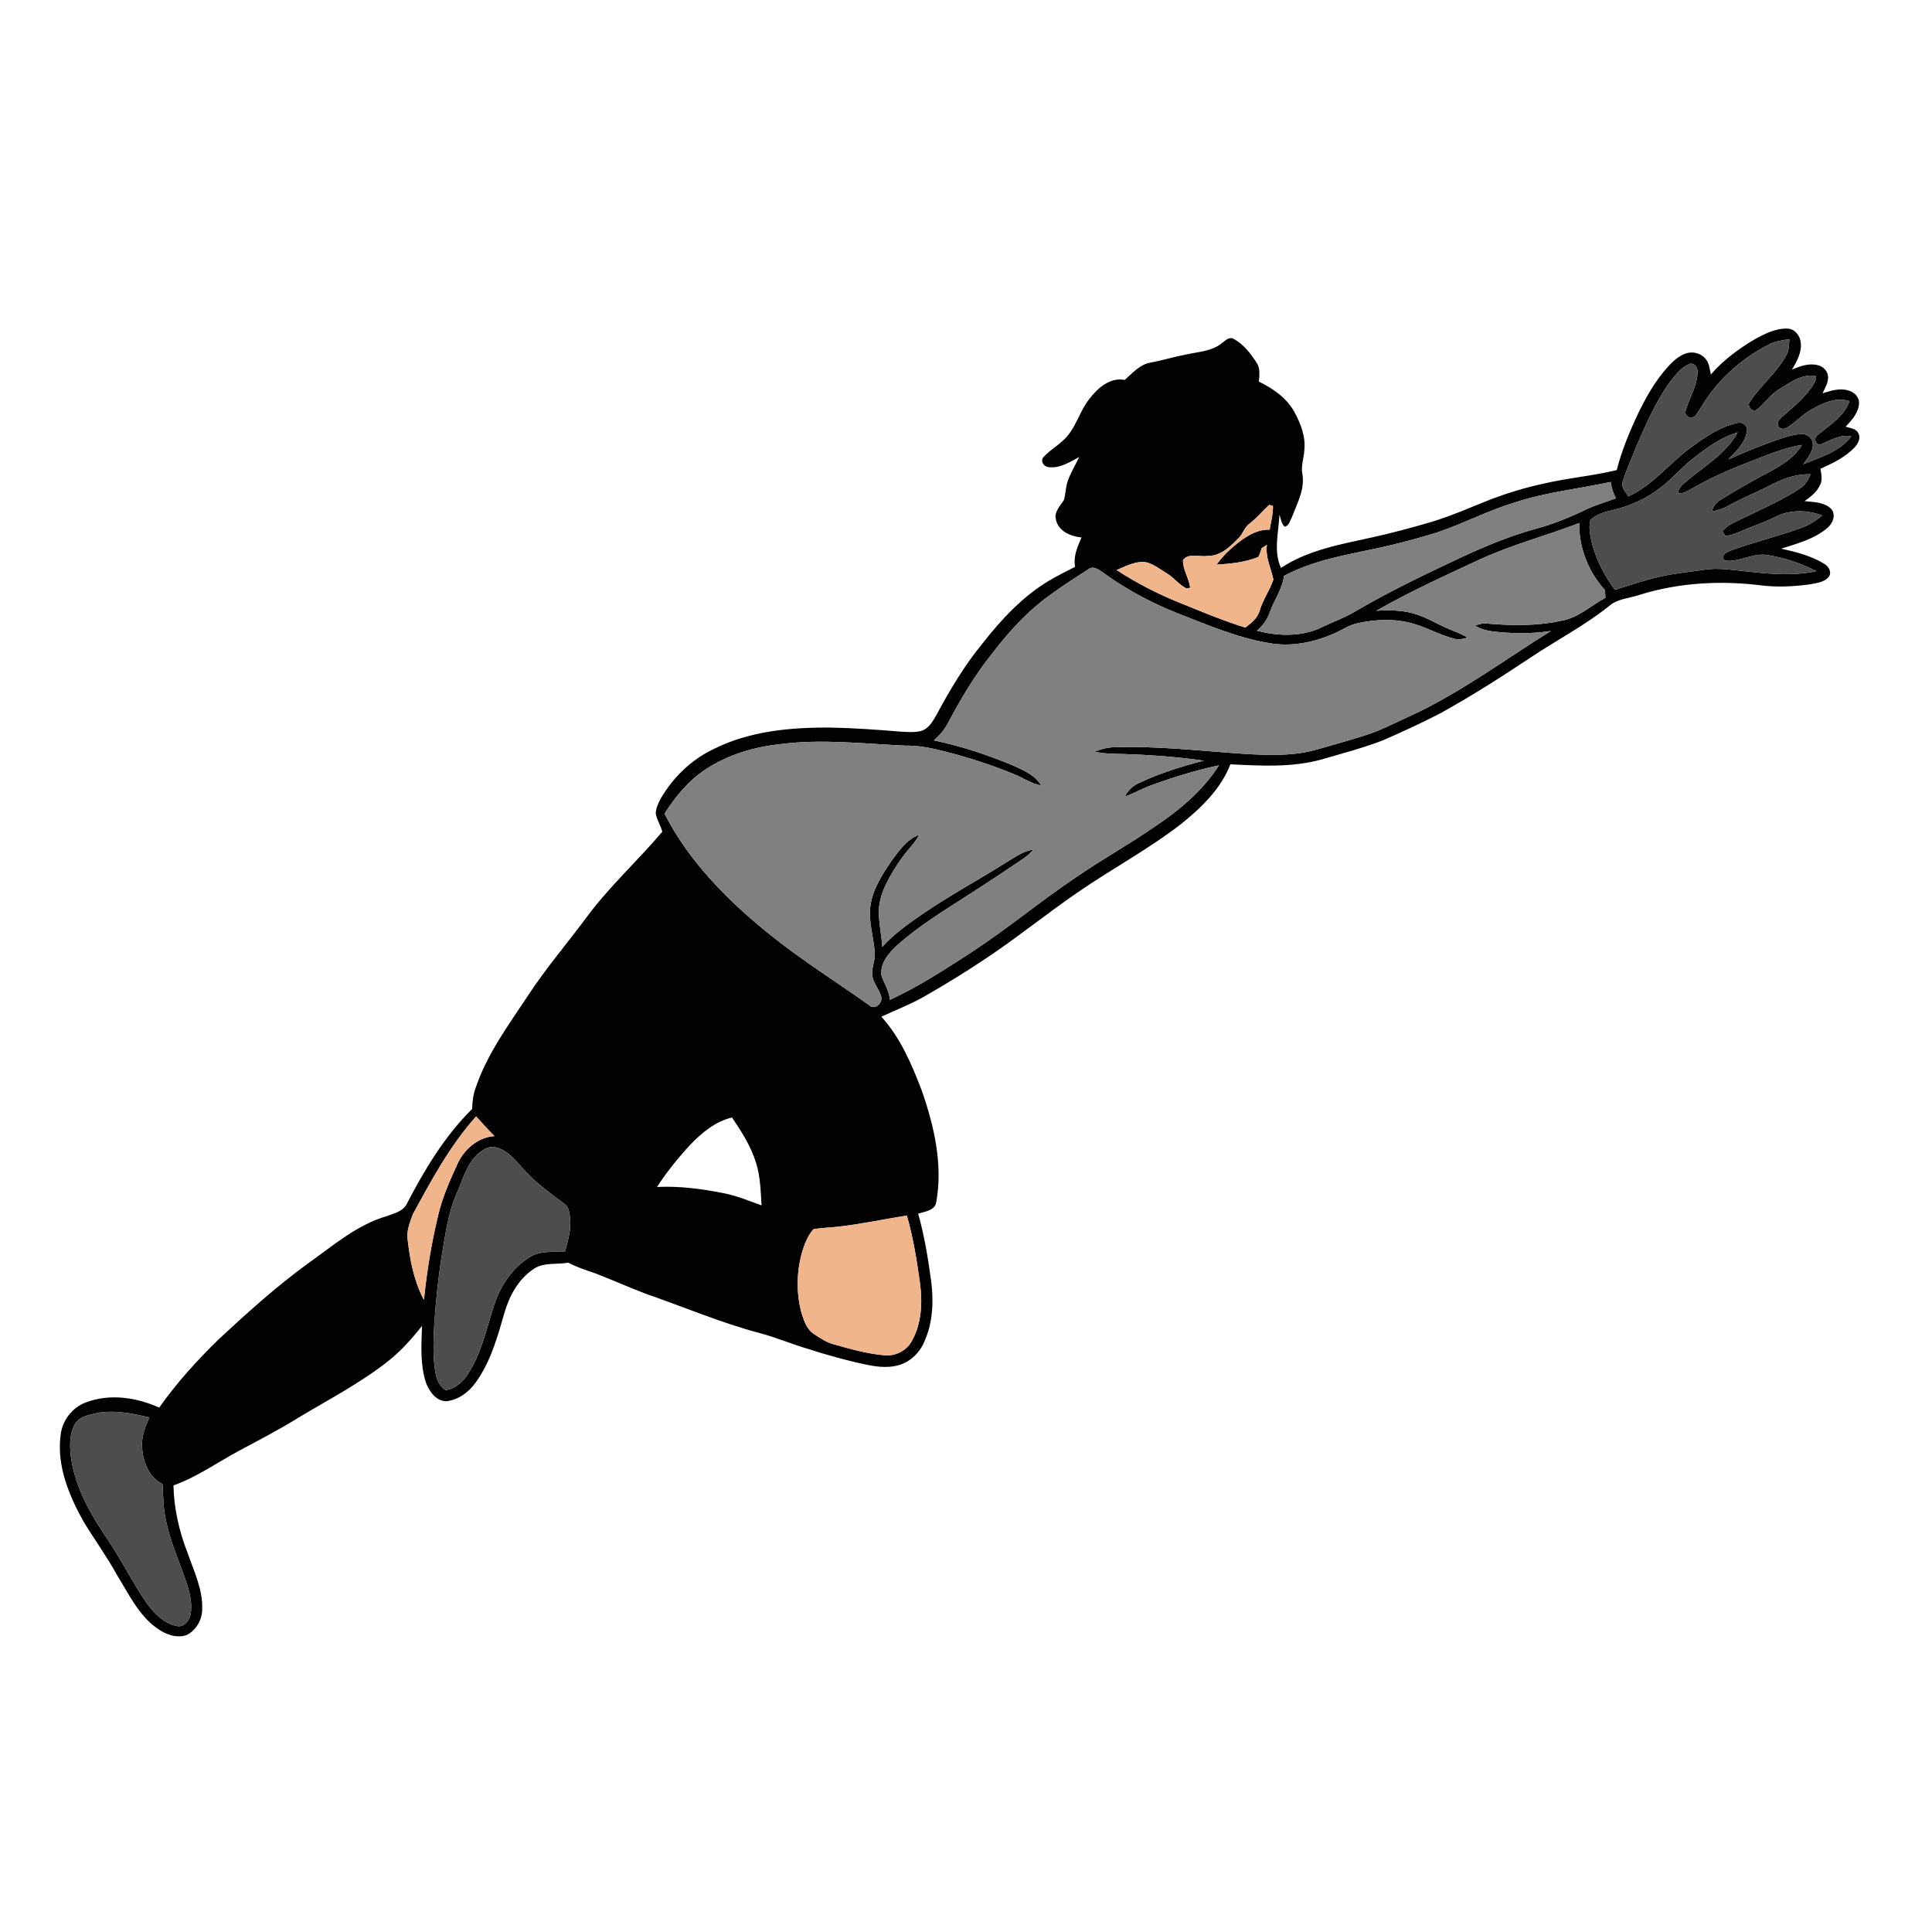 <?xml version="1.0" encoding="UTF-8" ?>
<!DOCTYPE svg PUBLIC "-//W3C//DTD SVG 1.1//EN" "http://www.w3.org/Graphics/SVG/1.1/DTD/svg11.dtd">
<svg width="1000pt" height="1000pt" viewBox="0 0 1000 1000" version="1.1" xmlns="http://www.w3.org/2000/svg">
<g id="#020202ff">
<path fill="#020202" opacity="1.00" d=" M 908.44 175.49 C 913.56 172.73 919.08 169.89 925.07 170.09 C 928.81 170.10 931.61 173.53 932.04 177.04 C 932.77 182.22 930.09 187.01 927.50 191.28 C 931.72 189.56 936.38 187.78 940.98 189.05 C 943.71 189.70 946.04 192.07 946.20 194.95 C 946.36 198.08 944.64 200.86 943.34 203.58 C 947.67 202.21 952.38 200.67 956.91 202.18 C 959.91 202.98 962.53 205.77 962.22 209.03 C 961.87 213.82 958.41 217.52 955.31 220.87 C 957.57 221.62 960.65 221.71 961.85 224.19 C 963.31 226.81 961.65 229.81 959.79 231.73 C 954.95 236.75 948.54 239.82 942.27 242.64 C 942.66 245.37 943.46 248.32 942.10 250.92 C 940.54 254.63 937.20 257.09 934.06 259.39 C 938.72 259.89 944.12 259.84 947.72 263.30 C 950.63 266.46 948.53 271.18 945.59 273.50 C 938.85 279.08 930.16 281.37 921.98 283.98 C 929.64 285.70 937.47 287.67 944.23 291.82 C 946.52 293.11 948.36 296.23 946.51 298.65 C 944.16 301.43 940.20 301.77 936.86 302.45 C 928.64 303.58 920.26 304.01 912.01 303.04 C 890.86 300.36 869.09 301.51 848.68 307.88 C 843.34 309.74 837.16 309.82 832.77 313.76 C 820.14 323.85 805.73 331.31 792.33 340.27 C 777.00 350.47 761.46 360.40 745.33 369.30 C 735.74 374.28 725.89 378.75 716.01 383.11 C 705.63 387.14 694.83 389.94 684.16 393.06 C 668.76 397.37 652.61 396.37 636.84 395.60 C 631.96 408.32 621.83 418.04 611.45 426.41 C 594.28 439.73 575.02 449.93 557.21 462.31 C 542.10 472.71 527.80 484.26 512.60 494.55 C 501.36 502.18 489.80 509.30 478.00 516.01 C 471.00 519.97 463.48 522.86 456.19 526.23 C 466.11 537.19 471.98 551.01 477.18 564.66 C 483.52 582.92 488.03 602.57 484.67 621.91 C 484.14 626.60 478.80 627.02 475.24 628.20 C 478.46 639.55 480.34 651.22 481.94 662.89 C 483.27 673.22 482.93 684.02 478.75 693.70 C 476.21 700.39 470.27 705.98 463.07 707.08 C 456.35 708.39 449.62 706.59 443.08 705.18 C 434.92 703.18 426.80 701.00 418.82 698.36 C 410.12 695.87 401.79 692.23 393.03 689.95 C 372.99 684.62 353.89 676.45 334.34 669.69 C 325.49 666.30 316.83 662.45 307.99 659.03 C 303.26 657.44 298.53 655.85 294.09 653.56 C 288.08 654.67 281.29 653.19 276.02 656.95 C 268.13 662.25 263.48 671.08 260.94 680.02 C 257.43 692.28 253.90 704.90 246.35 715.39 C 242.81 720.46 237.31 724.61 231.03 725.27 C 225.65 725.28 222.17 720.12 220.44 715.61 C 217.40 706.18 218.12 696.07 218.42 686.31 C 213.13 693.00 207.41 699.41 200.69 704.70 C 186.38 715.93 170.20 724.35 154.66 733.67 C 144.47 740.00 133.81 745.53 123.24 751.17 C 112.17 757.20 101.73 764.57 89.79 768.86 C 90.04 780.84 92.74 792.65 97.10 803.79 C 100.37 813.27 105.07 822.74 104.65 833.02 C 104.61 838.47 101.49 843.92 96.53 846.32 C 91.26 848.14 85.55 845.88 81.24 842.77 C 71.69 835.99 66.66 825.05 60.65 815.38 C 55.39 805.81 48.97 796.96 43.29 787.65 C 35.74 774.12 29.32 758.77 31.35 742.95 C 32.13 735.32 37.43 728.35 44.69 725.81 C 56.92 721.22 70.76 723.29 82.41 728.59 C 91.39 715.77 102.01 704.17 113.17 693.23 C 127.91 679.56 142.85 666.02 159.13 654.18 C 172.23 644.88 184.79 633.85 200.55 629.35 C 204.08 627.97 208.39 627.04 210.37 623.47 C 219.59 605.68 230.04 588.16 244.39 573.98 C 244.47 570.30 244.90 566.60 246.18 563.13 C 252.06 545.61 263.16 530.61 273.27 515.36 C 282.67 500.97 293.90 487.92 304.10 474.13 C 315.76 458.49 330.27 445.33 342.82 430.48 C 341.93 427.23 339.98 424.34 339.41 421.01 C 339.53 418.18 340.78 415.56 342.12 413.12 C 348.41 402.37 357.73 393.32 368.99 387.90 C 387.75 378.35 409.31 376.42 430.05 376.59 C 442.04 376.82 454.01 377.70 465.96 378.67 C 469.51 378.85 473.16 379.23 476.67 378.37 C 480.73 377.21 482.91 373.22 484.84 369.79 C 491.81 356.85 499.36 344.14 508.76 332.79 C 518.37 320.51 529.24 308.87 542.68 300.73 C 547.14 298.05 551.85 295.80 556.46 293.39 C 555.46 288.01 557.68 282.97 559.80 278.18 C 554.26 277.67 547.88 275.04 546.57 269.04 C 545.43 264.92 548.79 261.88 550.71 258.71 C 551.63 255.42 551.55 251.92 552.76 248.69 C 554.32 244.47 556.66 240.59 558.61 236.54 C 553.76 239.13 548.67 242.48 542.91 241.80 C 540.62 241.71 538.57 239.28 539.74 237.04 C 542.68 233.53 546.77 231.26 550.07 228.12 C 556.69 222.44 558.45 213.39 563.70 206.67 C 568.03 201.00 574.40 195.16 582.15 196.65 C 586.16 193.19 589.87 188.68 595.38 187.71 C 601.67 186.56 607.79 184.64 614.08 183.45 C 620.34 182.07 627.40 181.82 632.55 177.54 C 634.28 176.26 636.29 174.03 638.63 175.46 C 643.66 178.19 647.31 182.92 650.37 187.65 C 652.38 190.57 651.87 194.20 651.61 197.52 C 658.84 201.07 665.89 205.88 669.89 213.08 C 673.19 219.14 675.89 225.96 675.12 233.00 C 674.93 237.02 673.34 240.96 674.06 245.01 C 675.59 253.00 671.45 260.45 668.69 267.67 C 667.71 269.43 667.25 272.24 664.91 272.59 C 663.20 270.98 662.99 268.50 662.24 266.41 C 661.84 275.58 659.03 285.17 663.02 293.96 C 677.11 284.62 694.07 281.73 710.27 278.13 C 720.62 275.87 730.85 273.10 741.02 270.11 C 751.70 266.89 761.89 262.28 772.27 258.22 C 780.88 255.00 789.70 252.33 798.68 250.39 C 811.27 247.41 824.23 246.38 836.81 243.32 C 839.29 233.65 843.07 224.36 847.29 215.32 C 851.54 206.32 856.45 197.48 863.13 190.03 C 865.71 187.24 868.55 184.46 872.17 183.09 C 875.68 181.71 880.01 182.57 882.53 185.44 C 884.71 187.68 884.91 190.95 885.53 193.84 C 891.96 186.39 899.99 180.48 908.44 175.49 M 915.38 178.46 C 900.93 185.79 888.44 197.17 880.24 211.19 C 878.83 213.18 877.77 216.15 874.97 216.35 C 873.55 215.80 872.13 214.80 872.40 213.08 C 874.13 206.03 878.80 199.68 878.61 192.19 C 878.70 190.04 876.77 187.56 874.45 188.42 C 870.15 190.13 867.27 194.03 864.48 197.54 C 856.89 207.97 851.80 219.93 846.69 231.70 C 844.48 237.49 841.78 243.12 839.98 249.05 C 838.76 252.06 841.43 254.53 842.77 256.95 C 855.85 251.06 864.50 239.15 876.00 231.03 C 882.97 225.92 890.41 220.88 898.99 219.01 C 901.60 218.03 904.76 220.13 904.22 223.05 C 903.44 229.14 898.63 233.57 894.60 237.78 C 903.55 233.82 912.59 230.06 921.88 226.97 C 925.49 225.84 929.19 224.63 933.02 224.69 C 935.86 224.67 938.35 227.15 938.33 230.00 C 938.41 234.02 935.48 237.14 933.38 240.28 C 942.19 236.63 952.31 233.88 958.21 225.80 C 952.25 224.77 947.22 228.02 942.01 230.20 C 939.25 229.87 938.74 226.41 941.00 225.01 C 947.11 219.94 954.54 215.56 957.27 207.61 C 950.22 205.36 943.19 208.75 937.18 212.20 C 932.57 214.79 929.13 219.00 924.52 221.57 C 923.04 222.43 920.37 221.89 920.27 219.90 C 919.64 218.09 921.47 216.81 922.53 215.65 C 928.39 210.50 934.67 205.50 938.79 198.76 C 939.32 197.46 940.71 195.95 939.62 194.59 C 932.77 193.41 926.73 197.94 921.18 201.28 C 916.59 203.94 913.64 208.47 909.65 211.83 C 907.24 213.95 903.77 210.19 905.83 207.85 C 911.46 199.29 919.87 192.77 924.69 183.63 C 926.07 181.18 925.90 178.27 926.25 175.56 C 922.52 176.09 918.71 176.57 915.38 178.46 M 875.20 238.24 C 869.90 242.56 865.41 247.78 860.01 251.99 C 852.51 258.08 843.43 262.07 834.04 264.16 C 830.18 265.06 826.25 266.36 823.23 269.04 C 822.47 271.87 822.70 274.86 823.22 277.71 C 825.15 287.78 829.80 297.16 835.93 305.33 C 843.49 302.88 851.05 300.38 858.80 298.57 C 866.42 296.74 874.25 296.13 881.98 294.91 C 889.27 293.70 896.61 295.05 903.88 295.74 C 915.91 297.13 928.20 298.18 940.16 295.65 C 932.28 291.59 923.77 288.73 915.02 287.34 C 907.49 285.94 900.55 291.03 893.11 290.21 C 889.88 288.68 893.08 285.75 895.27 285.19 C 907.42 280.61 920.15 277.72 932.33 273.22 C 936.33 271.81 939.92 269.49 943.19 266.80 C 935.36 263.89 926.13 263.66 918.64 267.67 C 913.39 270.26 907.83 272.14 902.45 274.42 C 899.40 275.67 896.35 277.11 893.03 277.42 C 892.65 276.81 891.88 275.60 891.49 274.99 C 894.51 271.15 899.43 269.73 903.61 267.55 C 913.11 262.86 922.92 258.64 931.76 252.73 C 934.46 251.12 935.88 248.25 937.21 245.53 C 930.05 245.15 923.18 247.66 916.91 250.87 C 909.59 254.70 901.88 257.71 894.66 261.72 C 891.98 263.32 888.93 264.04 885.95 264.80 C 886.70 262.20 888.26 259.96 890.66 258.66 C 898.71 253.61 906.96 248.89 915.37 244.49 C 922.00 240.97 928.74 236.89 932.73 230.29 C 926.23 231.26 920.03 233.48 913.90 235.79 C 900.95 240.82 887.86 245.75 875.87 252.86 C 873.61 254.12 871.25 255.48 868.57 255.46 C 868.63 253.39 869.89 251.72 871.37 250.40 C 881.01 241.89 893.13 235.42 899.46 223.77 C 890.31 226.53 882.53 232.31 875.20 238.24 M 783.95 260.10 C 770.44 264.15 757.91 270.81 744.57 275.36 C 737.01 277.77 729.34 279.85 721.64 281.76 C 702.46 286.49 682.27 288.62 664.60 298.08 C 663.72 305.00 659.36 310.68 657.14 317.15 C 655.90 320.84 653.45 323.91 650.61 326.49 C 661.05 329.17 672.45 329.67 682.55 325.41 C 689.24 322.14 696.31 319.68 702.68 315.76 C 719.82 305.77 737.74 297.23 755.68 288.78 C 768.31 282.89 781.23 277.48 794.69 273.77 C 803.94 271.30 812.85 267.65 821.46 263.46 C 826.30 261.24 831.43 259.77 836.43 257.93 C 834.97 255.30 834.10 252.42 833.67 249.46 C 817.10 253.01 800.11 254.76 783.95 260.10 M 646.93 270.90 C 644.23 272.70 643.45 276.00 641.33 278.29 C 636.91 282.77 631.96 287.86 625.14 287.71 C 620.99 288.51 615.24 285.96 612.32 289.89 C 612.19 294.94 615.44 299.27 616.03 304.20 C 615.54 304.30 614.55 304.49 614.06 304.59 C 610.05 302.51 607.35 298.69 603.46 296.45 C 599.83 294.26 596.34 291.37 592.01 290.81 C 587.03 290.77 582.44 293.12 577.97 295.06 C 588.73 302.06 600.19 307.93 612.14 312.60 C 622.84 316.96 633.51 321.41 644.56 324.83 C 647.67 322.52 650.93 319.96 652.01 316.04 C 653.69 310.37 657.26 305.50 659.11 299.92 C 657.82 293.97 654.85 288.30 655.75 282.00 C 654.83 282.58 653.92 283.16 653.02 283.75 C 652.49 285.28 652.14 286.90 651.27 288.29 C 644.46 291.10 636.99 291.77 629.70 292.26 C 633.07 287.49 637.41 283.51 642.04 279.98 C 646.44 276.75 651.54 273.92 657.18 274.16 C 657.86 270.07 658.99 266.00 658.88 261.83 C 658.38 261.70 657.40 261.46 656.90 261.34 C 653.51 264.45 650.57 268.05 646.93 270.90 M 765.72 289.69 C 747.69 298.01 729.62 306.34 712.33 316.14 C 718.77 315.71 725.34 315.77 731.60 317.53 C 738.68 319.48 744.84 323.69 751.67 326.29 C 754.42 327.33 757.12 328.53 759.65 330.05 C 757.28 330.68 754.78 331.29 752.37 330.52 C 745.10 328.61 738.53 324.76 731.29 322.76 C 722.03 320.09 712.15 320.54 702.81 322.55 C 698.20 323.48 694.35 326.31 690.08 328.11 C 680.35 332.31 669.55 334.60 658.95 333.18 C 641.76 330.69 625.69 323.75 609.62 317.47 C 595.60 311.97 582.28 304.71 570.13 295.81 C 568.26 294.50 565.67 292.91 563.51 294.55 C 556.65 298.95 549.77 303.36 543.22 308.20 C 531.63 316.51 521.99 327.16 513.39 338.46 C 504.56 349.41 497.43 361.57 490.82 373.95 C 489.00 377.51 486.39 380.58 483.39 383.21 C 497.54 386.20 511.37 390.72 524.68 396.35 C 529.96 398.80 535.84 401.20 538.85 406.55 C 533.90 405.66 529.76 402.69 525.18 400.84 C 515.42 396.79 505.39 393.42 495.23 390.58 C 486.63 388.39 477.98 385.74 469.01 385.96 C 447.38 385.03 425.62 382.34 404.01 385.15 C 390.34 386.60 376.77 390.60 365.23 398.22 C 356.39 404.01 349.57 412.34 343.94 421.18 C 356.91 446.47 377.48 466.96 399.49 484.53 C 415.57 497.36 433.04 508.30 449.79 520.21 C 452.55 523.13 456.93 519.31 456.15 516.00 C 455.15 512.09 452.06 509.02 451.49 504.97 C 450.96 500.90 453.20 497.06 452.78 493.00 C 452.15 484.74 449.29 476.56 450.62 468.22 C 451.99 459.76 456.82 452.43 461.52 445.46 C 465.43 440.25 469.37 434.37 475.80 432.09 C 474.54 434.34 473.05 436.46 471.34 438.39 C 466.29 444.22 462.05 450.72 458.62 457.62 C 456.09 462.66 454.57 468.30 454.91 473.98 C 455.25 479.37 456.30 484.69 456.69 490.09 C 462.79 483.29 470.31 478.02 477.80 472.88 C 491.43 463.55 506.00 455.71 519.97 446.91 C 524.77 444.15 529.30 440.48 534.97 439.76 C 533.32 441.55 531.50 443.18 529.48 444.55 C 519.35 451.44 509.11 458.17 498.79 464.77 C 486.92 472.37 474.87 479.88 464.32 489.30 C 460.02 493.33 455.33 498.63 456.26 504.98 C 457.71 509.16 460.29 512.96 460.59 517.52 C 475.45 510.70 489.17 501.73 502.85 492.85 C 521.45 480.71 538.53 466.41 556.98 454.05 C 570.10 444.97 584.10 437.27 597.21 428.18 C 610.15 419.56 622.54 409.41 630.92 396.12 C 619.11 398.67 607.53 402.22 596.18 406.35 C 591.40 408.05 587.00 410.62 582.23 412.33 C 583.82 408.98 586.64 406.48 590.03 405.05 C 600.60 400.12 611.79 396.64 623.07 393.72 C 607.83 391.51 592.43 390.52 577.04 390.18 C 573.51 390.12 569.98 389.82 566.54 389.06 C 569.90 387.76 573.38 386.73 577.03 386.78 C 599.41 386.01 621.71 388.70 644.00 390.20 C 656.15 390.90 668.52 391.43 680.41 388.27 C 689.34 385.71 698.32 383.30 707.16 380.41 C 714.75 378.00 721.81 374.26 729.04 370.98 C 755.25 359.08 778.38 341.72 802.73 326.60 C 794.54 327.84 786.21 327.95 777.96 327.34 C 773.00 326.89 767.76 326.68 763.52 323.76 C 765.57 323.12 767.70 322.41 769.90 322.77 C 782.53 323.86 795.41 324.06 807.86 321.35 C 816.72 319.99 823.34 313.50 830.97 309.40 C 830.89 308.08 830.81 306.77 830.75 305.46 C 822.17 296.04 817.20 283.51 817.40 270.73 C 800.27 277.34 782.40 281.94 765.72 289.69 M 213.73 628.47 C 212.11 632.76 210.27 637.29 211.05 641.98 C 212.26 652.58 214.35 663.33 219.43 672.82 C 220.93 658.09 223.31 643.45 226.79 629.06 C 228.96 619.66 232.94 610.84 236.93 602.11 C 240.42 594.71 247.55 588.58 255.95 588.05 C 252.65 584.76 249.54 581.31 246.45 577.84 C 232.97 592.91 223.30 610.80 213.73 628.47 M 357.35 592.45 C 351.03 599.28 345.13 606.54 340.08 614.37 C 351.49 613.82 362.91 615.30 374.08 617.50 C 381.03 618.77 387.55 621.54 394.18 623.90 C 393.72 616.48 393.56 608.92 391.30 601.78 C 388.68 593.28 383.82 585.72 378.88 578.41 C 370.32 580.44 363.32 586.24 357.35 592.45 M 246.79 597.79 C 241.40 603.08 239.50 610.68 236.51 617.40 C 231.72 628.21 230.36 640.05 228.41 651.59 C 226.65 662.67 225.62 673.84 224.79 685.02 C 224.34 693.35 223.98 701.77 225.29 710.04 C 225.97 713.66 227.31 717.81 230.88 719.53 C 235.69 718.68 239.60 715.26 242.14 711.24 C 249.29 700.52 251.76 687.70 255.73 675.66 C 258.93 665.74 264.98 656.37 273.97 650.83 C 279.44 647.29 286.21 647.99 292.40 647.99 C 293.90 642.45 295.61 636.79 295.10 630.98 C 294.83 628.14 294.57 624.78 292.00 623.02 C 284.44 617.34 276.66 611.78 270.43 604.59 C 266.64 600.28 262.72 595.45 256.91 593.95 C 253.10 592.77 249.47 595.34 246.79 597.79 M 433.93 634.91 C 429.64 635.45 425.28 635.45 421.02 636.26 C 418.29 639.36 416.67 643.27 415.42 647.17 C 412.19 658.01 411.96 669.81 415.19 680.69 C 416.39 684.38 417.92 688.38 421.38 690.54 C 424.51 692.57 427.66 694.75 431.31 695.74 C 440.05 698.23 448.89 700.73 457.98 701.51 C 463.41 701.97 468.84 699.29 471.67 694.61 C 477.01 685.49 477.56 674.47 476.20 664.21 C 474.55 652.44 472.70 640.65 469.41 629.20 C 457.56 630.98 445.85 633.63 433.93 634.91 M 49.89 731.46 C 46.16 732.38 41.74 733.06 39.29 736.36 C 35.93 741.37 36.02 747.77 36.63 753.54 C 38.69 769.81 47.18 784.34 56.27 797.66 C 63.18 807.96 68.65 819.15 75.65 829.39 C 79.55 834.71 84.49 840.12 91.20 841.56 C 94.96 842.66 97.92 838.96 98.64 835.68 C 99.66 829.97 98.20 824.19 96.40 818.80 C 92.93 808.55 88.40 798.62 86.11 787.99 C 84.53 781.50 84.49 774.80 84.12 768.18 C 76.68 764.47 73.68 755.79 73.50 747.97 C 73.40 742.92 75.31 738.17 77.32 733.65 C 68.37 731.60 59.05 729.62 49.89 731.46 Z" />
</g>
<g id="#4d4d4dff">
<path fill="#4d4d4d" opacity="1.00" d=" M 915.38 178.46 C 918.71 176.57 922.52 176.09 926.25 175.56 C 925.90 178.27 926.07 181.18 924.69 183.63 C 919.87 192.77 911.46 199.29 905.83 207.85 C 903.77 210.19 907.24 213.95 909.65 211.83 C 913.64 208.47 916.59 203.94 921.18 201.28 C 926.73 197.94 932.77 193.41 939.62 194.59 C 940.71 195.95 939.32 197.46 938.79 198.76 C 934.67 205.50 928.39 210.50 922.53 215.65 C 921.47 216.81 919.64 218.09 920.27 219.90 C 920.37 221.89 923.04 222.43 924.52 221.57 C 929.13 219.00 932.57 214.79 937.18 212.20 C 943.19 208.75 950.22 205.36 957.27 207.61 C 954.54 215.56 947.11 219.94 941.00 225.01 C 938.74 226.41 939.25 229.87 942.01 230.20 C 947.22 228.02 952.25 224.77 958.21 225.80 C 952.31 233.88 942.19 236.63 933.38 240.28 C 935.48 237.14 938.41 234.02 938.33 230.00 C 938.35 227.15 935.86 224.67 933.02 224.69 C 929.19 224.63 925.49 225.84 921.88 226.97 C 912.59 230.06 903.55 233.82 894.60 237.78 C 898.63 233.57 903.44 229.14 904.22 223.05 C 904.76 220.13 901.60 218.03 898.99 219.01 C 890.41 220.88 882.97 225.92 876.00 231.03 C 864.50 239.15 855.85 251.06 842.77 256.95 C 841.43 254.53 838.76 252.06 839.98 249.05 C 841.78 243.12 844.48 237.49 846.69 231.70 C 851.80 219.93 856.89 207.97 864.48 197.54 C 867.27 194.03 870.15 190.13 874.45 188.42 C 876.77 187.56 878.70 190.04 878.61 192.19 C 878.80 199.68 874.13 206.03 872.40 213.08 C 872.13 214.80 873.55 215.80 874.97 216.35 C 877.77 216.15 878.83 213.18 880.24 211.19 C 888.44 197.17 900.93 185.79 915.38 178.46 Z" />
<path fill="#4d4d4d" opacity="1.00" d=" M 875.20 238.24 C 882.53 232.31 890.31 226.53 899.46 223.77 C 893.13 235.42 881.01 241.89 871.37 250.40 C 869.89 251.72 868.63 253.39 868.57 255.46 C 871.25 255.48 873.61 254.12 875.87 252.86 C 887.86 245.75 900.95 240.82 913.90 235.79 C 920.03 233.48 926.23 231.26 932.73 230.29 C 928.74 236.89 922.00 240.97 915.37 244.49 C 906.96 248.89 898.71 253.61 890.66 258.66 C 888.26 259.96 886.70 262.20 885.95 264.80 C 888.93 264.04 891.98 263.32 894.66 261.72 C 901.88 257.71 909.59 254.70 916.91 250.87 C 923.18 247.66 930.05 245.15 937.21 245.53 C 935.88 248.25 934.46 251.12 931.76 252.73 C 922.92 258.64 913.11 262.86 903.61 267.55 C 899.43 269.73 894.51 271.15 891.49 274.99 C 891.88 275.60 892.65 276.81 893.03 277.42 C 896.35 277.11 899.40 275.67 902.45 274.42 C 907.83 272.14 913.39 270.26 918.64 267.67 C 926.13 263.66 935.36 263.89 943.19 266.80 C 939.92 269.49 936.33 271.81 932.33 273.22 C 920.15 277.72 907.42 280.61 895.27 285.19 C 893.08 285.75 889.88 288.68 893.11 290.21 C 900.55 291.03 907.49 285.94 915.02 287.34 C 923.77 288.73 932.28 291.59 940.16 295.65 C 928.20 298.18 915.91 297.13 903.88 295.74 C 896.61 295.05 889.27 293.70 881.98 294.91 C 874.25 296.13 866.42 296.74 858.80 298.57 C 851.05 300.38 843.49 302.88 835.93 305.33 C 829.80 297.16 825.15 287.78 823.22 277.71 C 822.70 274.86 822.47 271.87 823.23 269.04 C 826.25 266.36 830.18 265.06 834.04 264.16 C 843.43 262.07 852.51 258.08 860.01 251.99 C 865.41 247.78 869.90 242.56 875.20 238.24 Z" />
<path fill="#4d4d4d" opacity="1.00" d=" M 246.79 597.79 C 249.47 595.34 253.10 592.77 256.91 593.95 C 262.72 595.45 266.64 600.28 270.43 604.59 C 276.66 611.78 284.44 617.34 292.00 623.02 C 294.57 624.78 294.83 628.14 295.10 630.98 C 295.61 636.79 293.90 642.45 292.40 647.99 C 286.21 647.99 279.44 647.29 273.97 650.83 C 264.98 656.37 258.93 665.74 255.73 675.66 C 251.76 687.70 249.29 700.52 242.14 711.24 C 239.60 715.26 235.69 718.68 230.88 719.53 C 227.31 717.81 225.97 713.66 225.29 710.04 C 223.98 701.77 224.34 693.35 224.79 685.02 C 225.62 673.84 226.65 662.67 228.41 651.59 C 230.36 640.05 231.72 628.21 236.51 617.40 C 239.50 610.68 241.40 603.08 246.79 597.79 Z" />
<path fill="#4d4d4d" opacity="1.00" d=" M 49.89 731.46 C 59.05 729.62 68.37 731.60 77.32 733.65 C 75.31 738.17 73.40 742.92 73.50 747.97 C 73.68 755.79 76.68 764.47 84.12 768.18 C 84.49 774.80 84.53 781.50 86.11 787.99 C 88.40 798.62 92.93 808.55 96.40 818.80 C 98.20 824.19 99.66 829.97 98.64 835.68 C 97.92 838.96 94.96 842.66 91.20 841.56 C 84.49 840.12 79.55 834.71 75.65 829.39 C 68.65 819.15 63.18 807.96 56.27 797.66 C 47.18 784.34 38.69 769.81 36.63 753.54 C 36.02 747.77 35.93 741.37 39.29 736.36 C 41.74 733.06 46.16 732.38 49.89 731.46 Z" />
</g>
<g id="#f35e11ff">
<path fill="grey" opacity="1.00" d=" M 783.95 260.10 C 800.11 254.76 817.10 253.01 833.67 249.46 C 834.10 252.42 834.97 255.30 836.43 257.93 C 831.43 259.77 826.30 261.24 821.46 263.46 C 812.85 267.65 803.94 271.30 794.69 273.77 C 781.23 277.48 768.31 282.89 755.68 288.78 C 737.74 297.23 719.82 305.77 702.68 315.76 C 696.31 319.68 689.24 322.14 682.55 325.41 C 672.45 329.67 661.05 329.17 650.61 326.49 C 653.45 323.91 655.90 320.84 657.14 317.15 C 659.36 310.68 663.72 305.00 664.60 298.08 C 682.27 288.62 702.46 286.49 721.64 281.76 C 729.34 279.85 737.01 277.77 744.57 275.36 C 757.91 270.81 770.44 264.15 783.95 260.10 Z" />
<path fill="grey" opacity="1.00" d=" M 765.72 289.69 C 782.40 281.94 800.27 277.34 817.40 270.73 C 817.20 283.51 822.17 296.04 830.75 305.46 C 830.81 306.77 830.89 308.08 830.97 309.40 C 823.34 313.50 816.72 319.99 807.86 321.35 C 795.41 324.06 782.53 323.86 769.90 322.77 C 767.70 322.41 765.57 323.12 763.52 323.76 C 767.76 326.68 773.00 326.89 777.96 327.34 C 786.21 327.95 794.54 327.84 802.73 326.60 C 778.38 341.72 755.25 359.08 729.04 370.98 C 721.81 374.26 714.75 378.00 707.16 380.41 C 698.32 383.30 689.34 385.71 680.41 388.27 C 668.52 391.43 656.15 390.90 644.00 390.20 C 621.71 388.70 599.41 386.01 577.03 386.78 C 573.38 386.73 569.90 387.76 566.54 389.06 C 569.98 389.82 573.51 390.12 577.04 390.18 C 592.43 390.52 607.83 391.51 623.07 393.72 C 611.79 396.64 600.60 400.12 590.03 405.05 C 586.64 406.48 583.82 408.98 582.23 412.33 C 587.00 410.62 591.40 408.05 596.18 406.35 C 607.53 402.22 619.11 398.67 630.92 396.12 C 622.54 409.41 610.15 419.56 597.21 428.18 C 584.10 437.27 570.10 444.97 556.98 454.05 C 538.53 466.41 521.45 480.71 502.85 492.85 C 489.17 501.73 475.45 510.70 460.59 517.52 C 460.29 512.96 457.71 509.16 456.26 504.98 C 455.33 498.63 460.02 493.33 464.32 489.30 C 474.87 479.88 486.92 472.37 498.79 464.77 C 509.11 458.17 519.35 451.44 529.48 444.55 C 531.50 443.18 533.32 441.55 534.97 439.76 C 529.30 440.48 524.77 444.15 519.97 446.91 C 506.00 455.71 491.43 463.55 477.80 472.88 C 470.31 478.02 462.79 483.29 456.69 490.09 C 456.30 484.69 455.25 479.37 454.91 473.98 C 454.57 468.30 456.09 462.66 458.62 457.62 C 462.05 450.72 466.29 444.22 471.34 438.39 C 473.05 436.46 474.54 434.34 475.80 432.09 C 469.37 434.37 465.43 440.25 461.52 445.46 C 456.82 452.43 451.99 459.76 450.62 468.22 C 449.29 476.56 452.15 484.74 452.78 493.00 C 453.20 497.06 450.96 500.90 451.49 504.97 C 452.06 509.02 455.15 512.09 456.15 516.00 C 456.93 519.31 452.55 523.13 449.79 520.21 C 433.04 508.30 415.57 497.36 399.49 484.53 C 377.48 466.96 356.91 446.47 343.94 421.18 C 349.57 412.34 356.39 404.01 365.23 398.22 C 376.77 390.60 390.34 386.60 404.01 385.15 C 425.62 382.34 447.38 385.03 469.01 385.96 C 477.98 385.74 486.63 388.39 495.23 390.58 C 505.39 393.42 515.42 396.79 525.18 400.84 C 529.76 402.69 533.90 405.66 538.85 406.55 C 535.84 401.20 529.96 398.80 524.68 396.35 C 511.37 390.72 497.54 386.20 483.39 383.21 C 486.39 380.58 489.00 377.51 490.82 373.95 C 497.43 361.57 504.56 349.41 513.39 338.46 C 521.99 327.16 531.63 316.51 543.22 308.20 C 549.77 303.36 556.65 298.95 563.51 294.55 C 565.67 292.91 568.26 294.50 570.13 295.81 C 582.28 304.71 595.60 311.97 609.62 317.47 C 625.69 323.75 641.76 330.69 658.95 333.18 C 669.55 334.60 680.35 332.31 690.08 328.11 C 694.35 326.31 698.20 323.48 702.81 322.55 C 712.15 320.54 722.03 320.09 731.29 322.76 C 738.53 324.76 745.10 328.61 752.37 330.52 C 754.78 331.29 757.28 330.68 759.65 330.05 C 757.12 328.53 754.42 327.33 751.67 326.29 C 744.84 323.69 738.68 319.48 731.60 317.53 C 725.34 315.77 718.77 315.71 712.33 316.14 C 729.62 306.34 747.69 298.01 765.72 289.69 Z" />
</g>
<g id="#f0b58bff">
<path fill="#f0b58b" opacity="1.00" d=" M 646.93 270.90 C 650.57 268.05 653.51 264.45 656.90 261.34 C 657.40 261.46 658.38 261.70 658.88 261.83 C 658.99 266.00 657.86 270.07 657.18 274.16 C 651.54 273.92 646.44 276.75 642.04 279.98 C 637.41 283.51 633.07 287.49 629.70 292.26 C 636.99 291.77 644.46 291.10 651.27 288.29 C 652.14 286.90 652.49 285.28 653.02 283.75 C 653.92 283.16 654.83 282.58 655.75 282.00 C 654.85 288.30 657.82 293.97 659.11 299.92 C 657.26 305.50 653.69 310.37 652.01 316.04 C 650.93 319.96 647.67 322.52 644.56 324.83 C 633.51 321.41 622.84 316.96 612.14 312.60 C 600.19 307.93 588.73 302.06 577.97 295.06 C 582.44 293.12 587.03 290.77 592.01 290.81 C 596.34 291.37 599.83 294.26 603.46 296.45 C 607.35 298.69 610.05 302.51 614.06 304.59 C 614.55 304.49 615.54 304.30 616.03 304.20 C 615.44 299.27 612.19 294.94 612.32 289.89 C 615.24 285.96 620.99 288.51 625.14 287.71 C 631.96 287.86 636.91 282.77 641.33 278.29 C 643.45 276.00 644.23 272.70 646.93 270.90 Z" />
<path fill="#f0b58b" opacity="1.00" d=" M 213.73 628.47 C 223.30 610.80 232.97 592.91 246.45 577.84 C 249.54 581.31 252.65 584.76 255.95 588.05 C 247.55 588.58 240.42 594.71 236.93 602.11 C 232.94 610.84 228.96 619.66 226.79 629.06 C 223.31 643.45 220.93 658.09 219.43 672.82 C 214.35 663.33 212.26 652.58 211.05 641.98 C 210.27 637.29 212.11 632.76 213.73 628.47 Z" />
<path fill="#f0b58b" opacity="1.00" d=" M 433.93 634.91 C 445.85 633.63 457.56 630.98 469.41 629.20 C 472.70 640.65 474.55 652.44 476.20 664.21 C 477.56 674.47 477.01 685.49 471.67 694.61 C 468.84 699.29 463.41 701.97 457.98 701.51 C 448.89 700.73 440.05 698.23 431.31 695.74 C 427.66 694.75 424.51 692.57 421.38 690.54 C 417.92 688.38 416.39 684.38 415.19 680.69 C 411.96 669.81 412.19 658.01 415.42 647.17 C 416.67 643.27 418.29 639.36 421.02 636.26 C 425.28 635.45 429.64 635.45 433.93 634.91 Z" />
</g>
</svg>

